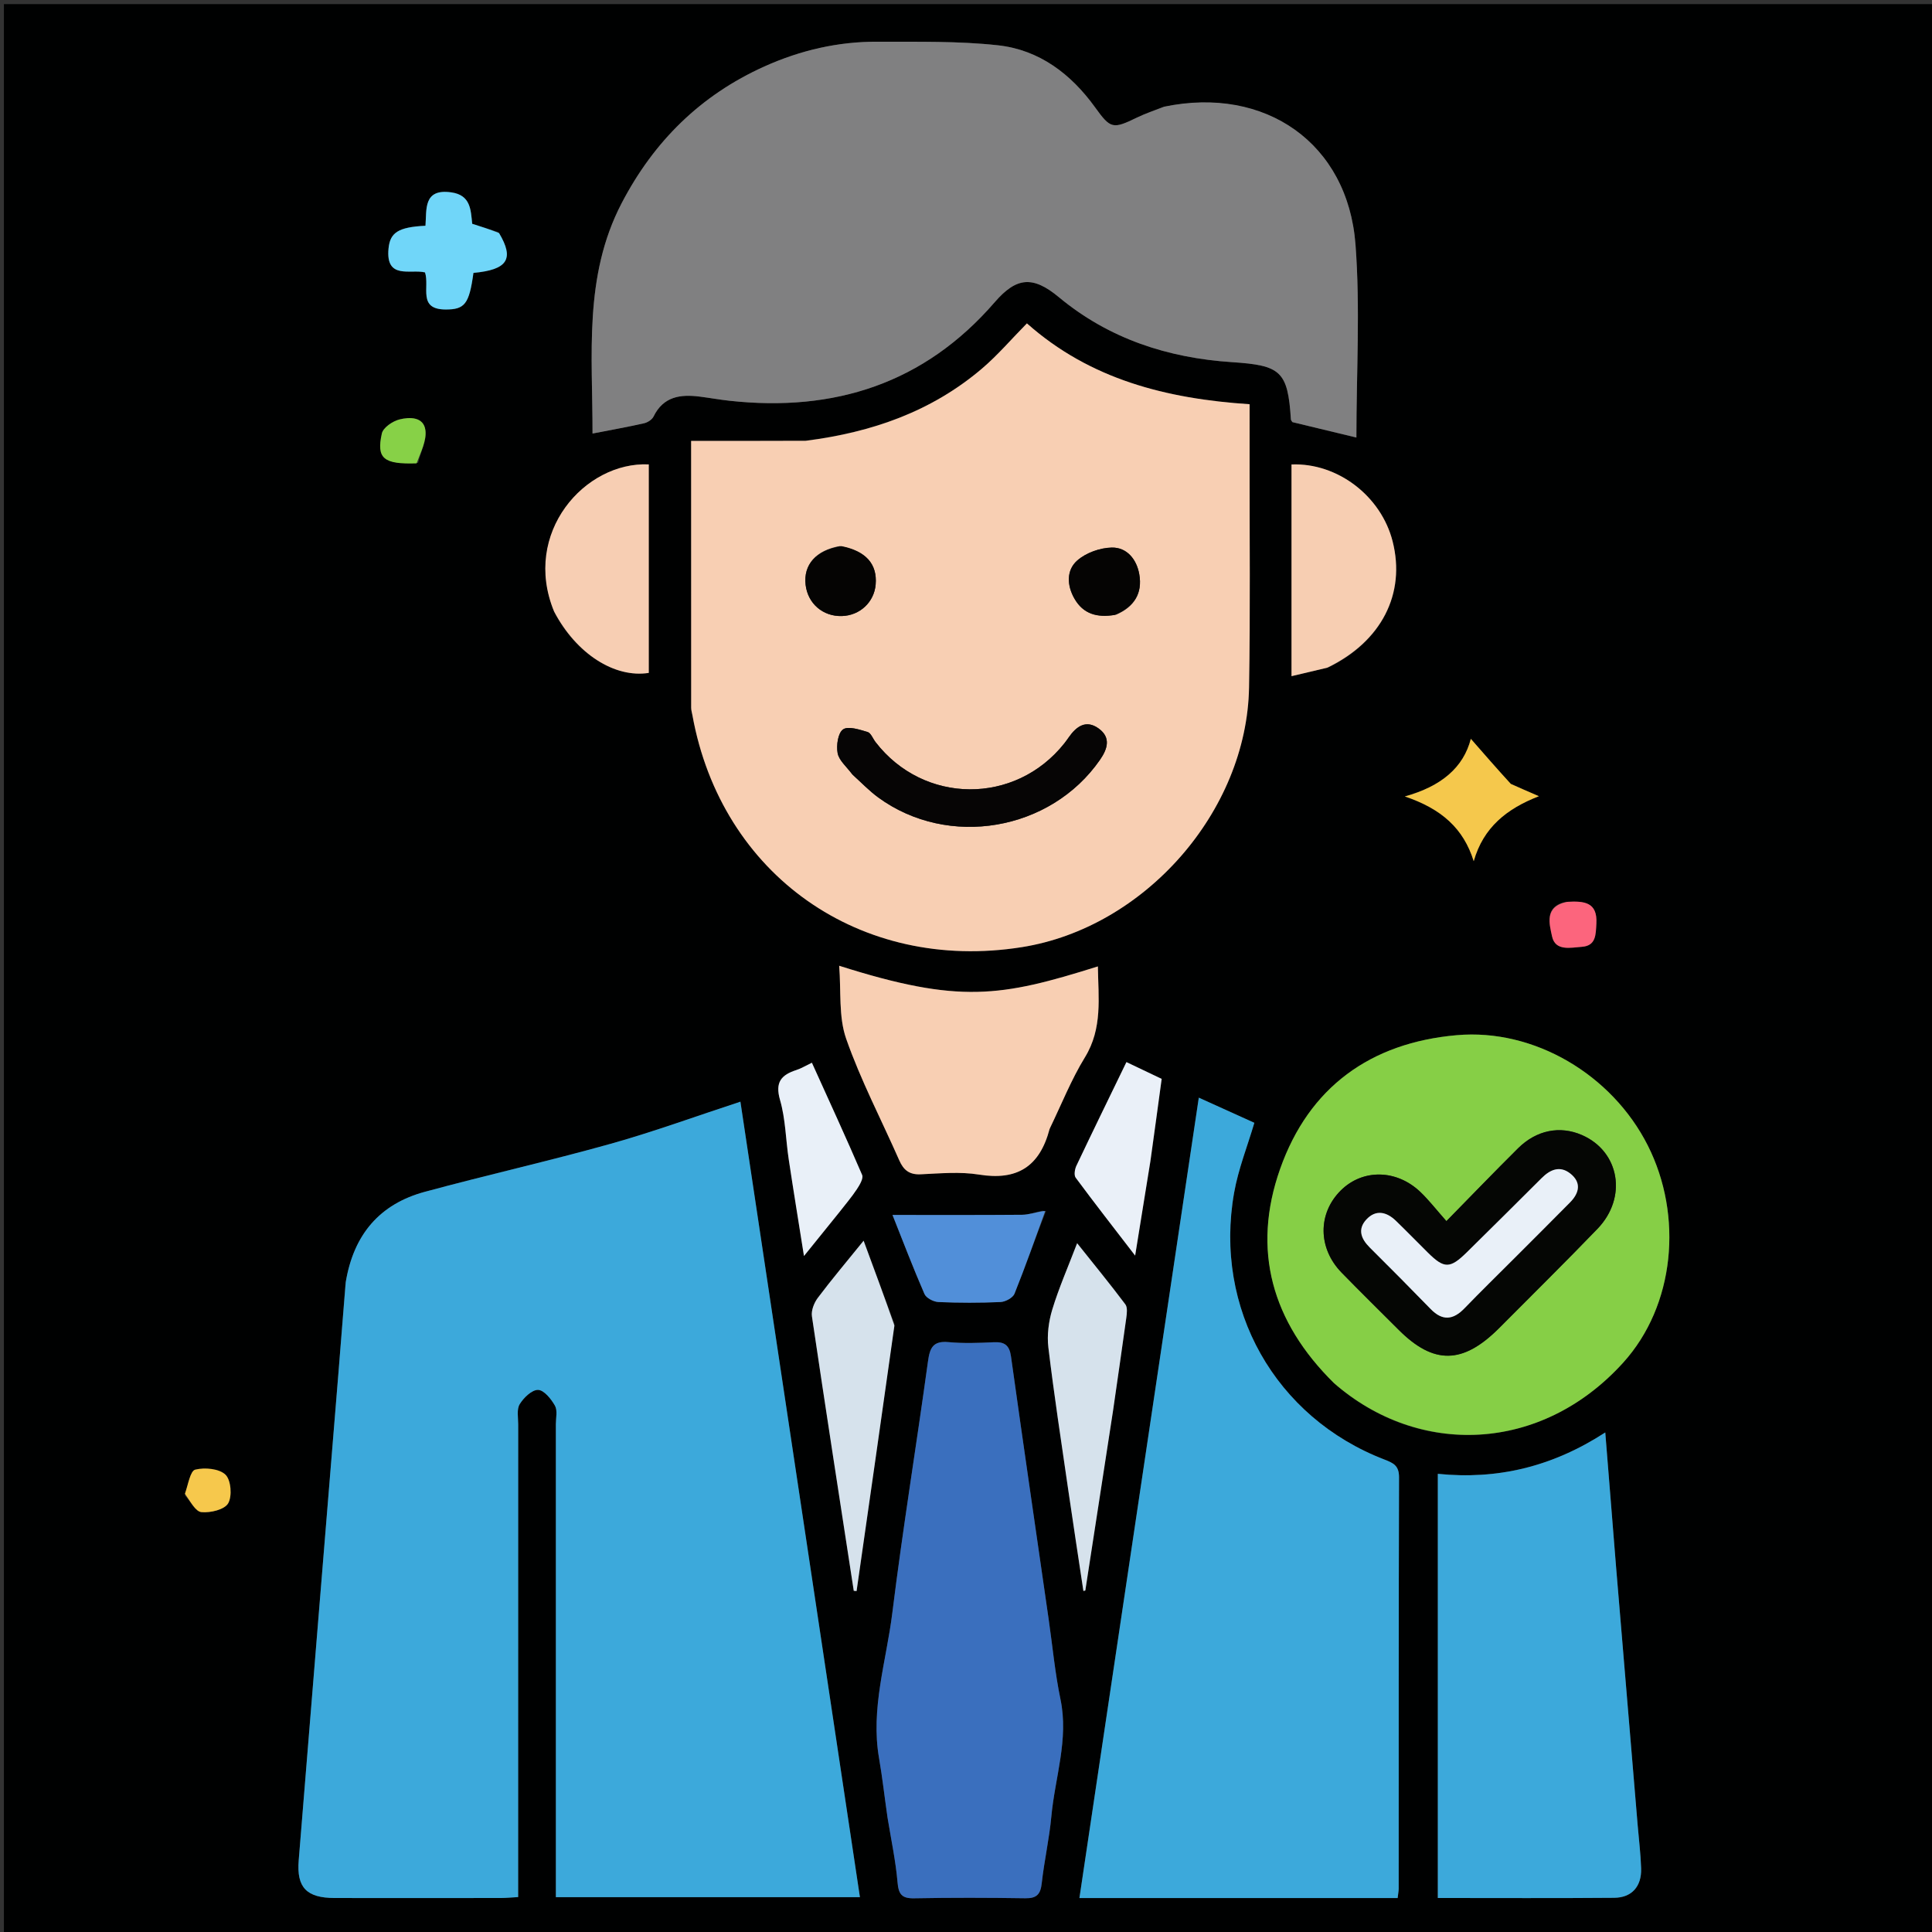 <svg version="1.1" id="Layer_1" xmlns="http://www.w3.org/2000/svg" xmlns:xlink="http://www.w3.org/1999/xlink" x="0px" y="0px"
	 width="100%" viewBox="0 0 512 512" enable-background="new 0 0 512 512" xml:space="preserve">
<rect x="0" y="0" width="512" height="512" fill="#333333" stroke="none"/>
<path fill="#000101" opacity="1" stroke="none" 
	d="
M287,513 
	C191.357,513 96.213,513 1.035,513 
	C1.035,342.398 1.035,171.796 1.035,1.097 
	C171.56,1.097 342.12,1.097 512.84,1.097 
	C512.84,171.667 512.84,342.333 512.84,513 
	C437.796,513 362.648,513 287,513 
M276.221,320.864 
	C274.447,321.235 272.676,321.911 270.898,321.926 
	C259.526,322.023 248.153,321.976 236.521,321.976 
	C239.244,328.815 241.953,335.935 244.989,342.914 
	C245.459,343.995 247.399,345.001 248.703,345.057 
	C254.177,345.294 259.673,345.299 265.146,345.054 
	C266.452,344.996 268.419,343.937 268.856,342.847 
	C271.75,335.64 274.309,328.299 277.219,320.875 
	C277.165,320.939 277.112,321.004 276.221,320.864 
M91.551,340.203 
	C90.939,348.003 90.346,355.805 89.71,363.604 
	C86.193,406.748 82.647,449.889 79.158,493.035 
	C78.575,500.244 81.271,502.981 88.706,502.993 
	C103.365,503.017 118.024,503.007 132.683,502.99 
	C134.132,502.988 135.581,502.839 137.315,502.742 
	C137.315,500.404 137.315,498.422 137.315,496.441 
	C137.315,456.795 137.312,417.149 137.326,377.503 
	C137.327,375.678 136.891,373.487 137.727,372.121 
	C138.777,370.405 140.963,368.29 142.6,368.339 
	C144.174,368.386 146.069,370.75 147.069,372.521 
	C147.79,373.799 147.309,375.775 147.309,377.439 
	C147.315,417.252 147.314,457.064 147.314,496.877 
	C147.314,498.819 147.314,500.76 147.314,502.766 
	C174.562,502.766 201.152,502.766 227.886,502.766 
	C217.266,432.076 206.683,361.636 196.216,291.957 
	C184.523,295.788 173.302,299.906 161.827,303.119 
	C145.503,307.689 128.943,311.411 112.578,315.844 
	C100.667,319.071 93.711,327.114 91.551,340.203 
M213.09,116.851 
	C203.16,116.851 193.229,116.851 183.156,116.851 
	C183.156,139.626 183.153,163.595 183.17,187.564 
	C183.171,188.22 183.379,188.876 183.498,189.531 
	C191.159,231.889 227.968,257.805 270.805,251.003 
	C303.331,245.839 330.432,215.072 331.01,182.175 
	C331.362,162.191 331.13,142.196 331.158,122.206 
	C331.164,117.249 331.159,112.291 331.159,107.126 
	C309.177,105.67 288.917,100.597 272.143,85.7 
	C267.969,89.937 264.383,94.151 260.224,97.69 
	C246.918,109.013 231.135,114.581 213.09,116.851 
M308.161,28.382 
	C305.849,29.31 303.472,30.106 301.236,31.192 
	C294.903,34.267 294.304,34.135 290.228,28.476 
	C283.822,19.584 275.406,13.205 264.474,12.004 
	C253.934,10.845 243.221,11.106 232.582,11.053 
	C222.133,11.001 212.114,13.322 202.577,17.613 
	C185.683,25.213 173.289,37.447 164.744,53.848 
	C154.607,73.305 157.069,94.145 157.027,114.893 
	C161.944,113.935 166.332,113.155 170.674,112.174 
	C171.62,111.96 172.793,111.214 173.196,110.388 
	C175.802,105.044 180.345,104.454 185.456,105.107 
	C188.09,105.443 190.707,105.918 193.344,106.206 
	C221.13,109.244 244.964,101.645 263.614,80.079 
	C269.39,73.4 273.733,73.044 280.623,78.766 
	C293.931,89.817 309.55,94.86 326.493,95.974 
	C339.397,96.822 341.291,98.33 342.101,111.128 
	C342.119,111.414 342.405,111.683 342.513,111.869 
	C348.153,113.228 353.711,114.567 359.457,115.951 
	C359.457,98.698 360.496,81.66 359.219,64.797 
	C357.19,37.994 335.372,22.69 308.161,28.382 
M332.5,503.001 
	C345.096,503.001 357.692,503.001 370.387,503.001 
	C370.531,501.745 370.668,501.104 370.669,500.463 
	C370.682,464.137 370.645,427.811 370.758,391.485 
	C370.767,388.436 369.298,387.722 366.888,386.795 
	C337.959,375.669 321.607,346.781 327.061,316.046 
	C328.169,309.798 330.578,303.781 332.416,297.557 
	C327.821,295.477 323.061,293.323 317.695,290.894 
	C307.112,361.851 296.611,432.253 286.058,503.001 
	C301.537,503.001 316.519,503.001 332.5,503.001 
M353.759,366.754 
	C375.906,386.085 408.338,385.169 430.126,361.153 
	C443.89,345.981 446.076,322.177 436.69,303.581 
	C427.191,284.757 406.551,272.533 386.056,274.332 
	C363.21,276.337 346.892,288.103 339.244,309.778 
	C331.674,331.233 337.034,350.298 353.759,366.754 
M428.257,415.158 
	C427.326,403.525 426.395,391.892 425.413,379.616 
	C411.309,388.765 396.76,392.174 381.039,390.581 
	C381.039,428.318 381.039,465.498 381.039,502.987 
	C396.851,502.987 412.311,503.067 427.77,502.938 
	C432.443,502.9 435.061,499.925 434.917,495.176 
	C434.801,491.356 434.321,487.547 434.003,483.734 
	C432.121,461.182 430.24,438.63 428.257,415.158 
M235.299,482.105 
	C236.188,487.665 237.371,493.201 237.854,498.796 
	C238.127,501.96 238.946,503.132 242.25,503.068 
	C252.077,502.878 261.912,502.907 271.74,503.055 
	C274.745,503.101 275.751,501.992 276.07,499.081 
	C276.72,493.161 278.072,487.313 278.616,481.388 
	C279.564,471.064 283.26,461.001 281.041,450.351 
	C279.584,443.36 278.926,436.204 277.906,429.122 
	C274.56,405.903 271.168,382.689 267.92,359.456 
	C267.501,356.462 266.19,355.572 263.34,355.709 
	C259.351,355.902 255.318,356.045 251.353,355.677 
	C247.282,355.3 246.422,357.169 245.929,360.755 
	C242.871,383.006 239.233,405.182 236.471,427.468 
	C234.888,440.243 230.666,452.821 232.966,465.983 
	C233.85,471.04 234.399,476.156 235.299,482.105 
M278.286,298.852 
	C281.325,292.61 283.904,286.087 287.517,280.197 
	C292.241,272.494 291.058,264.385 290.95,256.109 
	C265.21,264.199 254.264,266.063 222.387,255.935 
	C222.932,262.635 222.198,269.436 224.238,275.267 
	C228.101,286.307 233.594,296.773 238.322,307.516 
	C239.454,310.087 240.989,311.34 243.985,311.203 
	C249.141,310.967 254.424,310.465 259.459,311.281 
	C269.438,312.897 275.505,309.292 278.286,298.852 
M352.107,176.847 
	C366.136,170.016 372.58,157.318 369.055,143.451 
	C365.998,131.428 354.425,122.592 342.262,123.089 
	C342.262,141.623 342.262,160.161 342.262,179.191 
	C345.574,178.412 348.463,177.732 352.107,176.847 
M146.97,162.381 
	C152.729,173.285 162.904,179.753 171.933,178.327 
	C171.933,159.891 171.933,141.472 171.933,123.073 
	C155.001,122.284 138.247,141.237 146.97,162.381 
M237.03,350.856 
	C234.372,343.676 231.714,336.497 228.867,328.805 
	C224.409,334.314 220.435,339.02 216.736,343.934 
	C215.748,345.246 214.942,347.289 215.17,348.831 
	C218.758,373.098 222.528,397.338 226.257,421.583 
	C226.505,421.605 226.753,421.627 227.001,421.649 
	C230.346,398.34 233.691,375.03 237.03,350.856 
M295.003,373.469 
	C296.168,365.432 297.363,357.399 298.466,349.354 
	C298.633,348.135 298.85,346.497 298.227,345.666 
	C294.206,340.31 289.957,335.123 285.451,329.463 
	C283.013,335.848 280.599,341.341 278.864,347.04 
	C277.898,350.215 277.436,353.81 277.829,357.085 
	C279.334,369.627 281.25,382.121 283.065,394.625 
	C284.372,403.631 285.761,412.624 287.114,421.624 
	C287.283,421.584 287.451,421.544 287.62,421.504 
	C290.054,405.785 292.487,390.067 295.003,373.469 
M304.957,307.308 
	C305.906,300.301 306.855,293.293 307.854,285.918 
	C304.862,284.492 301.797,283.031 298.516,281.467 
	C293.96,290.865 289.553,299.876 285.256,308.939 
	C284.826,309.847 284.574,311.431 285.063,312.092 
	C290.033,318.809 295.175,325.4 300.824,332.746 
	C302.258,323.796 303.511,315.984 304.957,307.308 
M222.572,321.086 
	C224.093,319.111 225.725,317.209 227.092,315.132 
	C227.826,314.017 228.862,312.276 228.473,311.372 
	C224.208,301.456 219.689,291.65 215.158,281.635 
	C213.457,282.45 212.327,283.154 211.099,283.55 
	C207.089,284.843 205.335,286.739 206.719,291.51 
	C208.178,296.536 208.224,301.962 209.014,307.194 
	C210.257,315.434 211.605,323.659 213.062,332.857 
	C216.523,328.564 219.317,325.099 222.572,321.086 
M131.954,61.466 
	C129.68,60.745 127.406,60.024 125.139,59.306 
	C124.757,55.585 124.734,51.695 119.573,50.975 
	C112.118,49.936 113.1,55.525 112.754,59.827 
	C105.483,60.184 103.37,61.671 102.964,65.867 
	C102.159,74.21 108.876,71.243 112.634,72.193 
	C113.915,76.045 110.627,81.978 118.059,82.017 
	C123.163,82.044 124.337,80.59 125.467,72.32 
	C134.461,71.492 136.4,68.681 131.954,61.466 
M400.065,207.572 
	C396.647,203.657 393.23,199.742 389.788,195.799 
	C387.836,203.379 382.009,208.378 372.295,211.064 
	C382.009,214.343 387.84,219.52 390.553,228.229 
	C393.089,219.27 399.317,214.3 407.828,211.005 
	C404.836,209.711 402.789,208.825 400.065,207.572 
M414.855,239.007 
	C409.177,240.24 410.623,244.889 411.301,248.113 
	C412.15,252.152 416.252,251.126 419.205,250.916 
	C422.991,250.646 422.893,247.665 423.055,244.736 
	C423.367,239.083 419.865,238.721 414.855,239.007 
M110.804,122.655 
	C111.519,119.761 113.094,116.754 112.734,114 
	C112.265,110.417 108.52,110.488 105.858,111.161 
	C104.048,111.618 101.544,113.319 101.197,114.876 
	C99.718,121.516 101.645,123.085 110.804,122.655 
M49.002,396.298 
	C50.453,397.864 51.792,400.575 53.38,400.728 
	C55.753,400.958 59.48,400.08 60.461,398.403 
	C61.565,396.516 61.222,392.215 59.748,390.802 
	C58.07,389.194 54.258,388.855 51.744,389.472 
	C50.422,389.797 49.89,393.34 49.002,396.298 
z"/>
<path fill="#3CA9DB" opacity="1" stroke="none" 
	d="
M91.627,339.774 
	C93.711,327.114 100.667,319.071 112.578,315.844 
	C128.943,311.411 145.503,307.689 161.827,303.119 
	C173.302,299.906 184.523,295.788 196.216,291.957 
	C206.683,361.636 217.266,432.076 227.886,502.766 
	C201.152,502.766 174.562,502.766 147.314,502.766 
	C147.314,500.76 147.314,498.819 147.314,496.877 
	C147.314,457.064 147.315,417.252 147.309,377.439 
	C147.309,375.775 147.79,373.799 147.069,372.521 
	C146.069,370.75 144.174,368.386 142.6,368.339 
	C140.963,368.29 138.777,370.405 137.727,372.121 
	C136.891,373.487 137.327,375.678 137.326,377.503 
	C137.312,417.149 137.315,456.795 137.315,496.441 
	C137.315,498.422 137.315,500.404 137.315,502.742 
	C135.581,502.839 134.132,502.988 132.683,502.99 
	C118.024,503.007 103.365,503.017 88.706,502.993 
	C81.271,502.981 78.575,500.244 79.158,493.035 
	C82.647,449.889 86.193,406.748 89.71,363.604 
	C90.346,355.805 90.939,348.003 91.627,339.774 
z"/>
<path fill="#F8CFB3" opacity="1" stroke="none" 
	d="
M213.548,116.811 
	C231.135,114.581 246.918,109.013 260.224,97.69 
	C264.383,94.151 267.969,89.937 272.143,85.7 
	C288.917,100.597 309.177,105.67 331.159,107.126 
	C331.159,112.291 331.164,117.249 331.158,122.206 
	C331.13,142.196 331.362,162.191 331.01,182.175 
	C330.432,215.072 303.331,245.839 270.805,251.003 
	C227.968,257.805 191.159,231.889 183.498,189.531 
	C183.379,188.876 183.171,188.22 183.17,187.564 
	C183.153,163.595 183.156,139.626 183.156,116.851 
	C193.229,116.851 203.16,116.851 213.548,116.811 
M226.044,205.418 
	C228.273,207.404 230.356,209.592 232.756,211.344 
	C251.321,224.898 278.425,220.237 291.516,201.347 
	C293.536,198.432 294.442,195.448 291.165,193.065 
	C287.836,190.644 285.26,192.478 283.234,195.396 
	C282.855,195.941 282.468,196.482 282.056,197.002 
	C269.049,213.379 244.783,213.213 232.028,196.661 
	C231.318,195.74 230.796,194.242 229.904,193.981 
	C227.767,193.356 224.78,192.342 223.416,193.303 
	C222.06,194.258 221.601,197.556 221.981,199.596 
	C222.339,201.513 224.308,203.129 226.044,205.418 
M295.815,162.887 
	C300.556,160.848 302.825,157.254 301.915,152.157 
	C301.212,148.219 298.638,145.034 294.633,145.112 
	C291.509,145.173 287.795,146.494 285.479,148.541 
	C282.556,151.125 282.727,155.161 284.759,158.68 
	C287.058,162.66 290.665,163.776 295.815,162.887 
M222.559,144.719 
	C216.241,145.818 212.863,149.655 213.499,155.009 
	C214.088,159.961 218.093,163.403 223.1,163.259 
	C227.877,163.123 231.669,159.58 232.061,154.889 
	C232.51,149.508 229.525,146.017 222.559,144.719 
z"/>
<path fill="#808081" opacity="1" stroke="none" 
	d="
M308.557,28.262 
	C335.372,22.69 357.19,37.994 359.219,64.797 
	C360.496,81.66 359.457,98.698 359.457,115.951 
	C353.711,114.567 348.153,113.228 342.513,111.869 
	C342.405,111.683 342.119,111.414 342.101,111.128 
	C341.291,98.33 339.397,96.822 326.493,95.974 
	C309.55,94.86 293.931,89.817 280.623,78.766 
	C273.733,73.044 269.39,73.4 263.614,80.079 
	C244.964,101.645 221.13,109.244 193.344,106.206 
	C190.707,105.918 188.09,105.443 185.456,105.107 
	C180.345,104.454 175.802,105.044 173.196,110.388 
	C172.793,111.214 171.62,111.96 170.674,112.174 
	C166.332,113.155 161.944,113.935 157.027,114.893 
	C157.069,94.145 154.607,73.305 164.744,53.848 
	C173.289,37.447 185.683,25.213 202.577,17.613 
	C212.114,13.322 222.133,11.001 232.582,11.053 
	C243.221,11.106 253.934,10.845 264.474,12.004 
	C275.406,13.205 283.822,19.584 290.228,28.476 
	C294.304,34.135 294.903,34.267 301.236,31.192 
	C303.472,30.106 305.849,29.31 308.557,28.262 
z"/>
<path fill="#3CA9DB" opacity="1" stroke="none" 
	d="
M332,503.001 
	C316.519,503.001 301.537,503.001 286.058,503.001 
	C296.611,432.253 307.112,361.851 317.695,290.894 
	C323.061,293.323 327.821,295.477 332.416,297.557 
	C330.578,303.781 328.169,309.798 327.061,316.046 
	C321.607,346.781 337.959,375.669 366.888,386.795 
	C369.298,387.722 370.767,388.436 370.758,391.485 
	C370.645,427.811 370.682,464.137 370.669,500.463 
	C370.668,501.104 370.531,501.745 370.387,503.001 
	C357.692,503.001 345.096,503.001 332,503.001 
z"/>
<path fill="#86CF46" opacity="1" stroke="none" 
	d="
M353.495,366.516 
	C337.034,350.298 331.674,331.233 339.244,309.778 
	C346.892,288.103 363.21,276.337 386.056,274.332 
	C406.551,272.533 427.191,284.757 436.69,303.581 
	C446.076,322.177 443.89,345.981 430.126,361.153 
	C408.338,385.169 375.906,386.085 353.495,366.516 
M397.364,351.878 
	C406.036,343.145 414.812,334.512 423.348,325.649 
	C431.341,317.349 429.214,305.152 419.23,300.799 
	C413.431,298.27 407.197,299.457 402.305,304.308 
	C396.099,310.462 390.038,316.763 383.314,323.612 
	C380.638,320.591 378.697,318.067 376.421,315.893 
	C370.098,309.855 361.127,309.742 355.347,315.459 
	C349.184,321.556 349.229,330.795 355.555,337.276 
	C360.55,342.393 365.647,347.411 370.709,352.463 
	C379.896,361.63 387.599,361.603 397.364,351.878 
z"/>
<path fill="#3CA9DB" opacity="1" stroke="none" 
	d="
M428.308,415.618 
	C430.24,438.63 432.121,461.182 434.003,483.734 
	C434.321,487.547 434.801,491.356 434.917,495.176 
	C435.061,499.925 432.443,502.9 427.77,502.938 
	C412.311,503.067 396.851,502.987 381.039,502.987 
	C381.039,465.498 381.039,428.318 381.039,390.581 
	C396.76,392.174 411.309,388.765 425.413,379.616 
	C426.395,391.892 427.326,403.525 428.308,415.618 
z"/>
<path fill="#3A6FBE" opacity="1" stroke="none" 
	d="
M235.199,481.675 
	C234.399,476.156 233.85,471.04 232.966,465.983 
	C230.666,452.821 234.888,440.243 236.471,427.468 
	C239.233,405.182 242.871,383.006 245.929,360.755 
	C246.422,357.169 247.282,355.3 251.353,355.677 
	C255.318,356.045 259.351,355.902 263.34,355.709 
	C266.19,355.572 267.501,356.462 267.92,359.456 
	C271.168,382.689 274.56,405.903 277.906,429.122 
	C278.926,436.204 279.584,443.36 281.041,450.351 
	C283.26,461.001 279.564,471.064 278.616,481.388 
	C278.072,487.313 276.72,493.161 276.07,499.081 
	C275.751,501.992 274.745,503.101 271.74,503.055 
	C261.912,502.907 252.077,502.878 242.25,503.068 
	C238.946,503.132 238.127,501.96 237.854,498.796 
	C237.371,493.201 236.188,487.665 235.199,481.675 
z"/>
<path fill="#F8CFB3" opacity="1" stroke="none" 
	d="
M278.145,299.203 
	C275.505,309.292 269.438,312.897 259.459,311.281 
	C254.424,310.465 249.141,310.967 243.985,311.203 
	C240.989,311.34 239.454,310.087 238.322,307.516 
	C233.594,296.773 228.101,286.307 224.238,275.267 
	C222.198,269.436 222.932,262.635 222.387,255.935 
	C254.264,266.063 265.21,264.199 290.95,256.109 
	C291.058,264.385 292.241,272.494 287.517,280.197 
	C283.904,286.087 281.325,292.61 278.145,299.203 
z"/>
<path fill="#F7CEB2" opacity="1" stroke="none" 
	d="
M351.729,176.95 
	C348.463,177.732 345.574,178.412 342.262,179.191 
	C342.262,160.161 342.262,141.623 342.262,123.089 
	C354.425,122.592 365.998,131.428 369.055,143.451 
	C372.58,157.318 366.136,170.016 351.729,176.95 
z"/>
<path fill="#F7CEB3" opacity="1" stroke="none" 
	d="
M146.828,162.024 
	C138.247,141.237 155.001,122.284 171.933,123.073 
	C171.933,141.472 171.933,159.891 171.933,178.327 
	C162.904,179.753 152.729,173.285 146.828,162.024 
z"/>
<path fill="#D6E2EC" opacity="1" stroke="none" 
	d="
M237.033,351.288 
	C233.691,375.03 230.346,398.34 227.001,421.649 
	C226.753,421.627 226.505,421.605 226.257,421.583 
	C222.528,397.338 218.758,373.098 215.17,348.831 
	C214.942,347.289 215.748,345.246 216.736,343.934 
	C220.435,339.02 224.409,334.314 228.867,328.805 
	C231.714,336.497 234.372,343.676 237.033,351.288 
z"/>
<path fill="#D6E2EC" opacity="1" stroke="none" 
	d="
M294.962,373.909 
	C292.487,390.067 290.054,405.785 287.62,421.504 
	C287.451,421.544 287.283,421.584 287.114,421.624 
	C285.761,412.624 284.372,403.631 283.065,394.625 
	C281.25,382.121 279.334,369.627 277.829,357.085 
	C277.436,353.81 277.898,350.215 278.864,347.04 
	C280.599,341.341 283.013,335.848 285.451,329.463 
	C289.957,335.123 294.206,340.31 298.227,345.666 
	C298.85,346.497 298.633,348.135 298.466,349.354 
	C297.363,357.399 296.168,365.432 294.962,373.909 
z"/>
<path fill="#518FD9" opacity="1" stroke="none" 
	d="
M276.977,321.001 
	C274.309,328.299 271.75,335.64 268.856,342.847 
	C268.419,343.937 266.452,344.996 265.146,345.054 
	C259.673,345.299 254.177,345.294 248.703,345.057 
	C247.399,345.001 245.459,343.995 244.989,342.914 
	C241.953,335.935 239.244,328.815 236.521,321.976 
	C248.153,321.976 259.526,322.023 270.898,321.926 
	C272.676,321.911 274.447,321.235 276.621,320.947 
	C277.021,321.03 276.977,321.001 276.977,321.001 
z"/>
<path fill="#EAF0F8" opacity="1" stroke="none" 
	d="
M304.86,307.74 
	C303.511,315.984 302.258,323.796 300.824,332.746 
	C295.175,325.4 290.033,318.809 285.063,312.092 
	C284.574,311.431 284.826,309.847 285.256,308.939 
	C289.553,299.876 293.96,290.865 298.516,281.467 
	C301.797,283.031 304.862,284.492 307.854,285.918 
	C306.855,293.293 305.906,300.301 304.86,307.74 
z"/>
<path fill="#E9F0F8" opacity="1" stroke="none" 
	d="
M222.341,321.36 
	C219.317,325.099 216.523,328.564 213.062,332.857 
	C211.605,323.659 210.257,315.434 209.014,307.194 
	C208.224,301.962 208.178,296.536 206.719,291.51 
	C205.335,286.739 207.089,284.843 211.099,283.55 
	C212.327,283.154 213.457,282.45 215.158,281.635 
	C219.689,291.65 224.208,301.456 228.473,311.372 
	C228.862,312.276 227.826,314.017 227.092,315.132 
	C225.725,317.209 224.093,319.111 222.341,321.36 
z"/>
<path fill="#70D6F9" opacity="1" stroke="none" 
	d="
M132.255,61.754 
	C136.4,68.681 134.461,71.492 125.467,72.32 
	C124.337,80.59 123.163,82.044 118.059,82.017 
	C110.627,81.978 113.915,76.045 112.634,72.193 
	C108.876,71.243 102.159,74.21 102.964,65.867 
	C103.37,61.671 105.483,60.184 112.754,59.827 
	C113.1,55.525 112.118,49.936 119.573,50.975 
	C124.734,51.695 124.757,55.585 125.139,59.306 
	C127.406,60.024 129.68,60.745 132.255,61.754 
z"/>
<path fill="#F5C84C" opacity="1" stroke="none" 
	d="
M400.403,207.756 
	C402.789,208.825 404.836,209.711 407.828,211.005 
	C399.317,214.3 393.089,219.27 390.553,228.229 
	C387.84,219.52 382.009,214.343 372.295,211.064 
	C382.009,208.378 387.836,203.379 389.788,195.799 
	C393.23,199.742 396.647,203.657 400.403,207.756 
z"/>
<path fill="#FC657D" opacity="1" stroke="none" 
	d="
M415.284,239.005 
	C419.865,238.721 423.367,239.083 423.055,244.736 
	C422.893,247.665 422.991,250.646 419.205,250.916 
	C416.252,251.126 412.15,252.152 411.301,248.113 
	C410.623,244.889 409.177,240.24 415.284,239.005 
z"/>
<path fill="#87D147" opacity="1" stroke="none" 
	d="
M110.4,122.799 
	C101.645,123.085 99.718,121.516 101.197,114.876 
	C101.544,113.319 104.048,111.618 105.858,111.161 
	C108.52,110.488 112.265,110.417 112.734,114 
	C113.094,116.754 111.519,119.761 110.4,122.799 
z"/>
<path fill="#F6C84C" opacity="1" stroke="none" 
	d="
M49.002,395.864 
	C49.89,393.34 50.422,389.797 51.744,389.472 
	C54.258,388.855 58.07,389.194 59.748,390.802 
	C61.222,392.215 61.565,396.516 60.461,398.403 
	C59.48,400.08 55.753,400.958 53.38,400.728 
	C51.792,400.575 50.453,397.864 49.002,395.864 
z"/>
<path fill="#518FD9" opacity="1" stroke="none" 
	d="
M277.04,321.049 
	C277.112,321.004 277.165,320.939 277.098,320.938 
	C276.977,321.001 277.021,321.03 277.04,321.049 
z"/>
<path fill="#060505" opacity="1" stroke="none" 
	d="
M225.806,205.148 
	C224.308,203.129 222.339,201.513 221.981,199.596 
	C221.601,197.556 222.06,194.258 223.416,193.303 
	C224.78,192.342 227.767,193.356 229.904,193.981 
	C230.796,194.242 231.318,195.74 232.028,196.661 
	C244.783,213.213 269.049,213.379 282.056,197.002 
	C282.468,196.482 282.855,195.941 283.234,195.396 
	C285.26,192.478 287.836,190.644 291.165,193.065 
	C294.442,195.448 293.536,198.432 291.516,201.347 
	C278.425,220.237 251.321,224.898 232.756,211.344 
	C230.356,209.592 228.273,207.404 225.806,205.148 
z"/>
<path fill="#050403" opacity="1" stroke="none" 
	d="
M295.415,162.966 
	C290.665,163.776 287.058,162.66 284.759,158.68 
	C282.727,155.161 282.556,151.125 285.479,148.541 
	C287.795,146.494 291.509,145.173 294.633,145.112 
	C298.638,145.034 301.212,148.219 301.915,152.157 
	C302.825,157.254 300.556,160.848 295.415,162.966 
z"/>
<path fill="#050403" opacity="1" stroke="none" 
	d="
M222.975,144.733 
	C229.525,146.017 232.51,149.508 232.061,154.889 
	C231.669,159.58 227.877,163.123 223.1,163.259 
	C218.093,163.403 214.088,159.961 213.499,155.009 
	C212.863,149.655 216.241,145.818 222.975,144.733 
z"/>
<path fill="#050604" opacity="1" stroke="none" 
	d="
M397.113,352.131 
	C387.599,361.603 379.896,361.63 370.709,352.463 
	C365.647,347.411 360.55,342.393 355.555,337.276 
	C349.229,330.795 349.184,321.556 355.347,315.459 
	C361.127,309.742 370.098,309.855 376.421,315.893 
	C378.697,318.067 380.638,320.591 383.314,323.612 
	C390.038,316.763 396.099,310.462 402.305,304.308 
	C407.197,299.457 413.431,298.27 419.23,300.799 
	C429.214,305.152 431.341,317.349 423.348,325.649 
	C414.812,334.512 406.036,343.145 397.113,352.131 
M401.636,333.136 
	C406.456,328.309 411.296,323.501 416.086,318.644 
	C418.576,316.12 419.136,313.32 416.09,310.955 
	C413.381,308.853 410.824,309.935 408.572,312.184 
	C401.98,318.769 395.365,325.331 388.726,331.868 
	C384.281,336.246 382.732,336.244 378.424,331.981 
	C375.586,329.174 372.806,326.307 369.938,323.532 
	C367.451,321.125 364.598,320.468 362.082,323.199 
	C359.718,325.766 360.686,328.31 363.003,330.609 
	C368.435,335.999 373.817,341.44 379.156,346.922 
	C382.273,350.122 385.105,349.82 388.101,346.719 
	C392.378,342.292 396.785,337.991 401.636,333.136 
z"/>
<path fill="#E9F0F8" opacity="1" stroke="none" 
	d="
M401.386,333.386 
	C396.785,337.991 392.378,342.292 388.101,346.719 
	C385.105,349.82 382.273,350.122 379.156,346.922 
	C373.817,341.44 368.435,335.999 363.003,330.609 
	C360.686,328.31 359.718,325.766 362.082,323.199 
	C364.598,320.468 367.451,321.125 369.938,323.532 
	C372.806,326.307 375.586,329.174 378.424,331.981 
	C382.732,336.244 384.281,336.246 388.726,331.868 
	C395.365,325.331 401.98,318.769 408.572,312.184 
	C410.824,309.935 413.381,308.853 416.09,310.955 
	C419.136,313.32 418.576,316.12 416.086,318.644 
	C411.296,323.501 406.456,328.309 401.386,333.386 
z"/>
</svg>